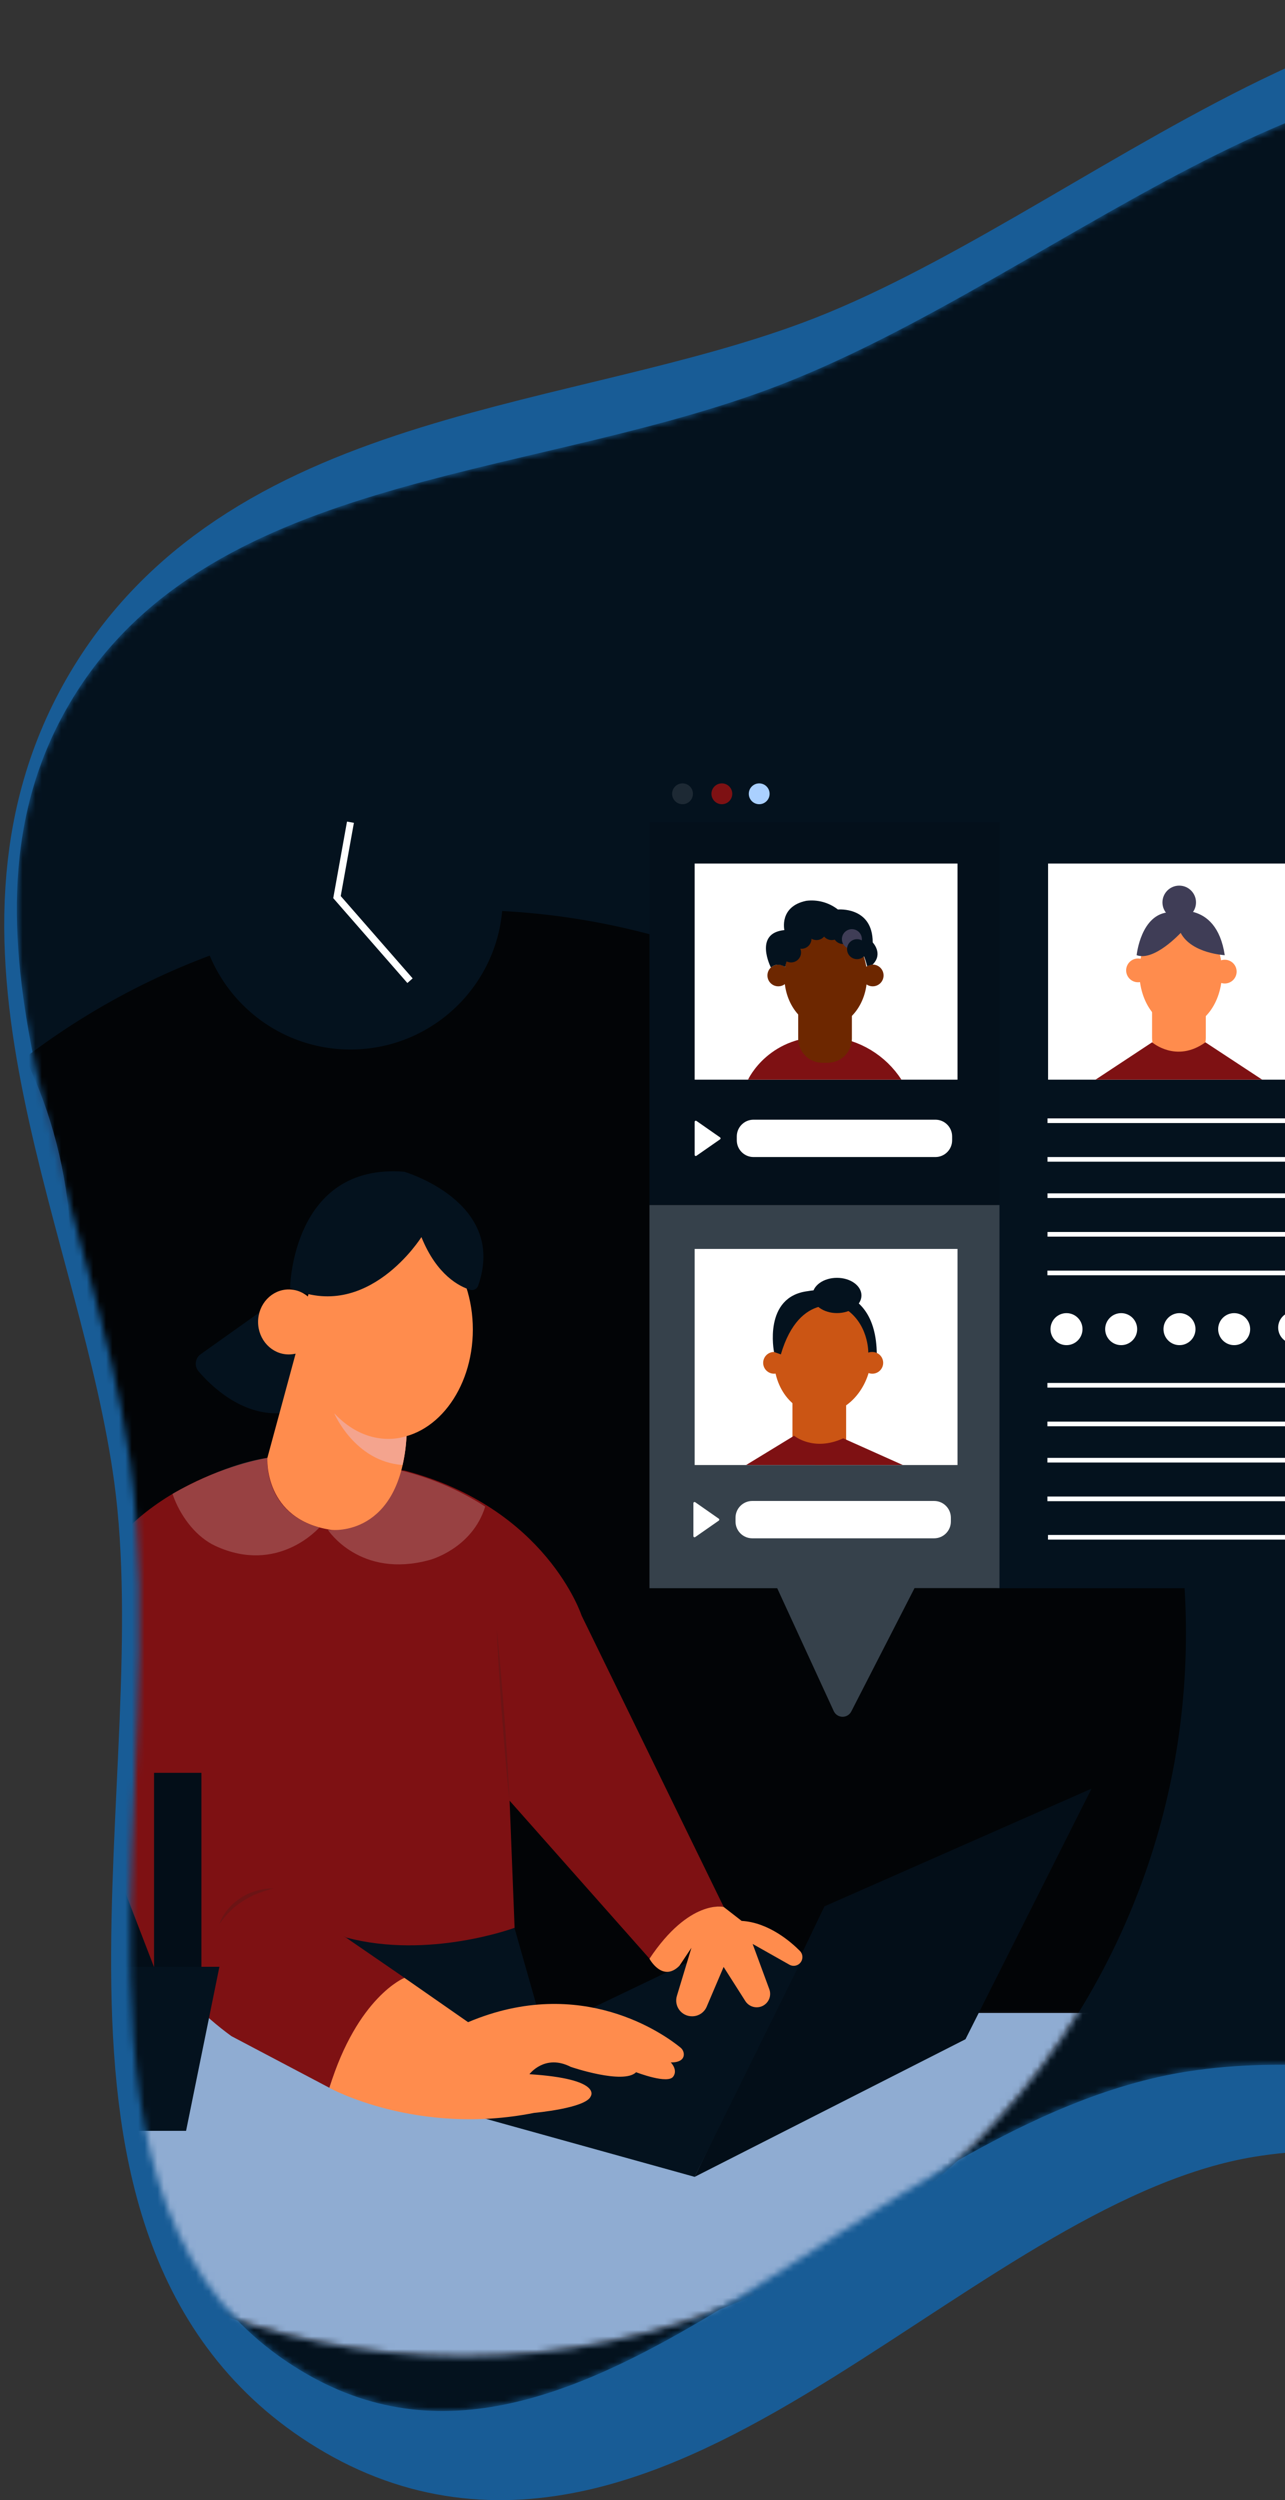 <svg width="200" height="389" viewBox="0 0 200 389" fill="none" xmlns="http://www.w3.org/2000/svg">
<rect x="0" y="0" width="200" height="389" fill="#333333" stroke="none"/>
<g clip-path="url(#clip0_319_566)">
<path fill-rule="evenodd" clip-rule="evenodd" d="M267.06 19.884C309.701 45.018 280.204 113.577 296.357 160.622C316.106 218.139 402.865 268.019 370 319.691C336.845 371.819 253.827 312.904 193.265 322.708C144.034 330.678 100.127 395.135 57.136 370.339C14.236 345.596 37.36 278.36 30.672 228.929C25.195 188.452 1.129 146.57 22.083 111.287C43.069 75.951 91.283 76.637 129.609 62.337C176.345 44.899 224.395 -5.264 267.06 19.884Z" stroke="#185C96" stroke-width="26"/>
<mask id="mask0_319_566" style="mask-type:alpha" maskUnits="userSpaceOnUse" x="2" y="11" width="369" height="365">
<path fill-rule="evenodd" clip-rule="evenodd" d="M257.639 18.887C300.801 44.332 271.408 112.954 287.961 160.239C308.198 218.048 396.01 268.559 363.128 320.22C329.955 372.338 245.869 312.784 184.814 322.292C135.182 330.022 91.227 394.45 47.715 369.342C4.295 344.287 27.264 276.959 20.247 227.331C14.502 186.694 -10.007 144.546 10.946 109.262C31.93 73.925 80.583 74.874 119.177 60.735C166.241 43.493 214.453 -6.573 257.639 18.887Z" fill="#C4C4C4"/>
</mask>
<g mask="url(#mask0_319_566)">
<path fill-rule="evenodd" clip-rule="evenodd" d="M257.639 18.887C300.801 44.332 271.408 112.954 287.961 160.239C308.198 218.048 396.01 268.559 363.128 320.22C329.955 372.338 245.869 312.784 184.814 322.292C135.182 330.022 91.227 394.45 47.715 369.342C4.295 344.287 27.264 276.959 20.247 227.331C14.502 186.694 -10.007 144.546 10.946 109.262C31.93 73.925 80.583 74.874 119.177 60.735C166.241 43.493 214.453 -6.573 257.639 18.887Z" fill="#04121E"/>
<path d="M72.066 366.613C134.208 366.613 184.585 316.237 184.585 254.094C184.585 191.951 134.208 141.575 72.066 141.575C9.923 141.575 -40.454 191.951 -40.454 254.094C-40.454 316.237 9.923 366.613 72.066 366.613Z" fill="#020406"/>
<mask id="mask1_319_566" style="mask-type:luminance" maskUnits="userSpaceOnUse" x="-41" y="141" width="226" height="226">
<path d="M72.066 366.613C134.208 366.613 184.585 316.237 184.585 254.094C184.585 191.951 134.208 141.575 72.066 141.575C9.923 141.575 -40.454 191.951 -40.454 254.094C-40.454 316.237 9.923 366.613 72.066 366.613Z" fill="white"/>
</mask>
<g mask="url(#mask1_319_566)">
<path d="M187.025 313.181H-42.904V367.676H187.025V313.181Z" fill="#AAD0FF"/>
<path opacity="0.2" d="M187.025 312.816H-42.904V367.312H187.025V312.816Z" fill="#231F20"/>
</g>
<path d="M-60.981 267.965C-21.191 267.965 11.065 235.708 11.065 195.918C11.065 156.128 -21.191 123.872 -60.981 123.872C-100.771 123.872 -133.028 156.128 -133.028 195.918C-133.028 235.708 -100.771 267.965 -60.981 267.965Z" fill="#1E487B"/>
<path opacity="0.2" d="M-60.981 267.965C-21.191 267.965 11.065 235.708 11.065 195.918C11.065 156.128 -21.191 123.872 -60.981 123.872C-100.771 123.872 -133.028 156.128 -133.028 195.918C-133.028 235.708 -100.771 267.965 -60.981 267.965Z" fill="#231F20"/>
<path d="M80.069 299.928L86.448 322.394L42.087 313.677L43.018 299.928H80.069Z" fill="#04121E"/>
<path d="M60.448 223.832C67.709 223.832 73.594 216.23 73.594 206.853C73.594 197.475 67.709 189.874 60.448 189.874C53.187 189.874 47.301 197.475 47.301 206.853C47.301 216.23 53.187 223.832 60.448 223.832Z" fill="#FF8C4D"/>
<path d="M33.992 253.071L43.018 294.01L62.944 307.709C55.472 311.758 51.27 324.829 51.27 324.829L36.017 316.79C17.96 303.714 12.457 279.016 12.457 279.016C7.998 259.273 12.457 249.654 12.457 249.654C18.684 230.453 41.621 226.823 41.621 226.823L62.944 228.793C85.045 234.549 90.523 251.36 90.523 251.36L112.625 296.658C107.021 296.035 101.108 304.757 101.108 304.757L79.315 280.16L80.094 299.933C80.094 299.933 66.766 304.884 53.892 301.452L40.406 293.129L33.992 253.071Z" fill="#7E1113"/>
<path opacity="0.2" d="M49.716 237.642C49.716 237.642 43.302 245.058 33.517 240.517C30.616 239.171 28.358 236.219 27.158 233.258C27.047 232.984 26.946 232.706 26.849 232.417C26.849 232.417 34.554 227.861 41.611 226.819C41.621 226.819 40.913 235.283 49.716 237.642Z" fill="white"/>
<path opacity="0.2" d="M51.037 238.026C51.037 238.026 56.018 245.706 66.912 242.694C66.912 242.694 73.493 240.952 75.518 234.402C71.492 231.821 67.067 229.924 62.422 228.788L61.946 228.747C61.946 228.747 59.931 238.391 51.037 238.026Z" fill="white"/>
<path opacity="0.2" d="M77.315 253.487C77.558 255.704 77.756 257.926 77.948 260.143C78.141 262.361 78.302 264.588 78.485 266.811C78.667 269.033 78.799 271.255 78.935 273.478L79.133 276.819C79.183 277.932 79.249 279.041 79.29 280.155C79.163 279.051 79.067 277.937 78.956 276.829L78.657 273.498C78.464 271.28 78.302 269.058 78.12 266.836C77.938 264.613 77.806 262.391 77.67 260.164C77.533 257.936 77.406 255.714 77.315 253.487Z" fill="#231F20"/>
<path opacity="0.2" d="M42.603 293.797C41.755 294.015 40.92 294.282 40.102 294.597L39.505 294.84L38.923 295.129C38.539 295.32 38.167 295.535 37.809 295.772C37.078 296.234 36.399 296.773 35.784 297.381C35.161 297.995 34.606 298.674 34.129 299.406C34.412 298.552 34.859 297.761 35.445 297.078C36.023 296.378 36.706 295.772 37.47 295.281C38.232 294.789 39.063 294.414 39.935 294.167C40.366 294.04 40.806 293.945 41.252 293.883C41.717 293.833 42.163 293.807 42.603 293.797Z" fill="#231F20"/>
<path d="M108.114 338.685L128.323 296.602L169.879 278.292L150.268 317.271L108.114 338.685Z" fill="#04121E"/>
<path opacity="0.2" d="M108.114 338.685L128.323 296.602L169.879 278.292L150.268 317.271L108.114 338.685Z" fill="black"/>
<path d="M108.114 338.685L63.288 326.231L114.675 301.639L124.794 304.894L108.114 338.685Z" fill="#04121E"/>
<path d="M13.384 292.988L14.224 289.51L15.262 288.993L18.269 291.246L13.384 292.988Z" fill="#04121E"/>
<path d="M14.381 287.925L14.224 289.51L15.262 288.993L14.381 287.925Z" fill="#04121E"/>
<path opacity="0.2" d="M14.381 287.925L14.224 289.51L15.262 288.993L14.381 287.925Z" fill="black"/>
<path d="M54.545 163.287C67.641 163.287 78.257 152.671 78.257 139.575C78.257 126.479 67.641 115.863 54.545 115.863C41.45 115.863 30.833 126.479 30.833 139.575C30.833 152.671 41.45 163.287 54.545 163.287Z" fill="#04121E"/>
<path d="M63.404 152.94L51.867 139.737L54.009 127.826L55.082 128.018L53.032 139.413L64.224 152.221L63.404 152.94Z" fill="white"/>
<path d="M51.27 324.839C51.27 324.839 64.862 332.362 83.127 328.732C83.127 328.732 91.226 328.008 91.95 326.14C91.95 326.14 93.818 323.442 82.403 322.713C82.403 322.713 84.787 319.499 88.837 321.574C88.837 321.574 97.033 324.374 99.007 322.404C99.007 322.404 104.069 324.374 104.819 323.027C104.819 323.027 105.543 322.146 104.404 320.876C104.404 320.876 106.469 321.012 106.428 319.585C106.418 319.382 106.364 319.185 106.269 319.006C106.175 318.827 106.043 318.67 105.882 318.547C103.518 316.618 90.553 307.126 72.855 314.619L62.944 307.719C62.944 307.719 55.629 310.665 51.27 324.839Z" fill="#FF8C4D"/>
<path d="M101.083 304.752C101.083 304.752 103.108 308.488 105.75 305.841L107.618 303.041L105.36 310.508C105.242 310.878 105.214 311.272 105.278 311.655C105.342 312.039 105.496 312.402 105.728 312.714C105.96 313.026 106.263 313.279 106.612 313.45C106.961 313.622 107.346 313.709 107.735 313.702V313.702C108.216 313.702 108.686 313.56 109.088 313.295C109.489 313.029 109.804 312.652 109.992 312.209L112.625 306.023L116.006 311.338C116.279 311.762 116.694 312.074 117.178 312.217C117.661 312.361 118.179 312.325 118.639 312.118V312.118C119.12 311.9 119.501 311.507 119.705 311.02C119.908 310.533 119.92 309.986 119.737 309.49L117.14 302.444L122.861 305.674C123.035 305.773 123.23 305.832 123.43 305.847C123.63 305.862 123.831 305.832 124.019 305.76C124.206 305.688 124.375 305.575 124.514 305.43C124.652 305.284 124.757 305.11 124.82 304.919C124.9 304.682 124.912 304.427 124.856 304.183C124.8 303.939 124.677 303.715 124.501 303.537C123.175 302.196 119.682 299.103 115.424 298.86L112.625 296.683C112.625 296.683 107.309 295.412 101.083 304.752Z" fill="#FF8C4D"/>
<path d="M211.42 127.922H155.183V247.098H211.42V127.922Z" fill="#04121E"/>
<path d="M265.906 119.078H101.083V127.927H265.906V119.078Z" fill="#04121E"/>
<path d="M155.563 127.922H101.083V187.484H155.563V127.922Z" fill="#04121E"/>
<path opacity="0.1" d="M155.563 127.922H101.083V187.484H155.563V127.922Z" fill="black"/>
<path d="M155.563 187.49H101.083V247.098H120.967L129.786 266.264C129.91 266.511 130.099 266.72 130.333 266.868C130.566 267.016 130.836 267.098 131.113 267.103C131.39 267.109 131.663 267.039 131.903 266.901C132.143 266.763 132.34 266.562 132.474 266.319L142.34 247.083H155.563V187.49Z" fill="#04121E"/>
<path opacity="0.2" d="M155.563 187.49H101.083V247.098H120.967L129.786 266.264C129.91 266.511 130.099 266.72 130.333 266.868C130.566 267.016 130.836 267.098 131.113 267.103C131.39 267.109 131.663 267.039 131.903 266.901C132.143 266.763 132.34 266.562 132.474 266.319L142.34 247.083H155.563V187.49Z" fill="white"/>
<path d="M204.034 134.356H163.126V167.979H204.034V134.356Z" fill="white"/>
<path d="M149.028 194.313H108.119V227.937H149.028V194.313Z" fill="white"/>
<path d="M145.388 233.526H117.085C115.645 233.526 114.478 234.693 114.478 236.133V236.73C114.478 238.17 115.645 239.337 117.085 239.337H145.388C146.828 239.337 147.995 238.17 147.995 236.73V236.133C147.995 234.693 146.828 233.526 145.388 233.526Z" fill="white"/>
<path d="M107.922 233.87V238.998C107.922 239.031 107.93 239.063 107.947 239.091C107.964 239.119 107.988 239.141 108.016 239.156C108.045 239.172 108.078 239.179 108.11 239.177C108.142 239.175 108.174 239.164 108.2 239.145L111.881 236.579C111.904 236.562 111.922 236.541 111.935 236.515C111.948 236.49 111.955 236.463 111.955 236.434C111.955 236.406 111.948 236.378 111.935 236.353C111.922 236.328 111.904 236.306 111.881 236.29L108.2 233.718C108.173 233.7 108.142 233.689 108.109 233.687C108.076 233.685 108.043 233.692 108.014 233.708C107.985 233.724 107.961 233.747 107.945 233.776C107.929 233.805 107.921 233.837 107.922 233.87Z" fill="white"/>
<path d="M203.974 174.004H163.035V174.728H203.974V174.004Z" fill="white"/>
<path d="M203.974 180.018H163.035V180.741H203.974V180.018Z" fill="white"/>
<path d="M203.974 185.667H163.035V186.391H203.974V185.667Z" fill="white"/>
<path d="M203.974 191.676H163.035V192.4H203.974V191.676Z" fill="white"/>
<path d="M203.958 215.165H163.02V215.889H203.958V215.165Z" fill="white"/>
<path d="M203.958 221.179H163.02V221.903H203.958V221.179Z" fill="white"/>
<path d="M203.958 226.823H163.02V227.547H203.958V226.823Z" fill="white"/>
<path d="M203.958 232.837H163.02V233.561H203.958V232.837Z" fill="white"/>
<path d="M204.05 238.816H163.111V239.54H204.05V238.816Z" fill="white"/>
<path d="M203.958 197.69H163.02V198.414H203.958V197.69Z" fill="white"/>
<path d="M165.991 209.283C167.367 209.283 168.482 208.168 168.482 206.792C168.482 205.417 167.367 204.302 165.991 204.302C164.616 204.302 163.501 205.417 163.501 206.792C163.501 208.168 164.616 209.283 165.991 209.283Z" fill="white"/>
<path d="M174.501 209.283C175.877 209.283 176.992 208.168 176.992 206.792C176.992 205.417 175.877 204.302 174.501 204.302C173.125 204.302 172.01 205.417 172.01 206.792C172.01 208.168 173.125 209.283 174.501 209.283Z" fill="white"/>
<path d="M183.578 209.283C184.953 209.283 186.068 208.168 186.068 206.792C186.068 205.417 184.953 204.302 183.578 204.302C182.202 204.302 181.087 205.417 181.087 206.792C181.087 208.168 182.202 209.283 183.578 209.283Z" fill="white"/>
<path d="M192.087 209.283C193.463 209.283 194.578 208.168 194.578 206.792C194.578 205.417 193.463 204.302 192.087 204.302C190.712 204.302 189.597 205.417 189.597 206.792C189.597 208.168 190.712 209.283 192.087 209.283Z" fill="white"/>
<path d="M201.427 209.045C202.803 209.045 203.918 207.93 203.918 206.554C203.918 205.179 202.803 204.063 201.427 204.063C200.052 204.063 198.937 205.179 198.937 206.554C198.937 207.93 200.052 209.045 201.427 209.045Z" fill="white"/>
<path opacity="0.1" d="M106.231 125.122C107.126 125.122 107.851 124.397 107.851 123.502C107.851 122.608 107.126 121.882 106.231 121.882C105.336 121.882 104.611 122.608 104.611 123.502C104.611 124.397 105.336 125.122 106.231 125.122Z" fill="white"/>
<path d="M112.351 125.122C113.246 125.122 113.971 124.397 113.971 123.502C113.971 122.608 113.246 121.882 112.351 121.882C111.457 121.882 110.731 122.608 110.731 123.502C110.731 124.397 111.457 125.122 112.351 125.122Z" fill="#7E1113"/>
<path d="M118.163 125.122C119.058 125.122 119.783 124.397 119.783 123.502C119.783 122.608 119.058 121.882 118.163 121.882C117.268 121.882 116.543 122.608 116.543 123.502C116.543 124.397 117.268 125.122 118.163 125.122Z" fill="#AAD0FF"/>
<path d="M135.542 212.034C136.255 207.084 133.482 202.588 129.348 201.992C125.214 201.396 121.284 204.926 120.571 209.877C119.857 214.828 122.63 219.324 126.765 219.92C130.899 220.515 134.829 216.985 135.542 212.034Z" fill="#CB5514"/>
<path d="M120.471 213.727C121.405 213.727 122.162 212.97 122.162 212.037C122.162 211.103 121.405 210.346 120.471 210.346C119.537 210.346 118.781 211.103 118.781 212.037C118.781 212.97 119.537 213.727 120.471 213.727Z" fill="#CB5514"/>
<path d="M123.331 217.357H131.694V224.181C131.694 225.176 131.299 226.13 130.596 226.833C129.892 227.537 128.938 227.932 127.943 227.932H127.088C126.093 227.932 125.139 227.537 124.435 226.833C123.732 226.13 123.337 225.176 123.337 224.181V217.357H123.331Z" fill="#CB5514"/>
<path d="M120.471 210.346C120.471 210.346 118.72 201.704 125.777 200.874C125.777 200.874 136.362 198.611 136.468 210.72C136.468 210.72 135.618 210.179 135.142 210.467C135.142 210.467 135.243 205.754 131.239 203.416C131.239 203.416 124.491 200.682 121.534 210.72L120.471 210.346Z" fill="#04121E"/>
<path d="M130.267 204.296C132.372 204.296 134.079 203.068 134.079 201.553C134.079 200.037 132.372 198.809 130.267 198.809C128.162 198.809 126.455 200.037 126.455 201.553C126.455 203.068 128.162 204.296 130.267 204.296Z" fill="#04121E"/>
<path d="M140.513 227.932H116.128L123.6 223.376C123.6 223.376 126.602 225.907 131.239 223.781L140.513 227.932Z" fill="#7E1113"/>
<path d="M179.31 156.878H187.673V161.49C187.673 162.485 187.278 163.439 186.574 164.142C185.871 164.846 184.917 165.241 183.922 165.241H183.061C182.066 165.241 181.112 164.846 180.409 164.142C179.705 163.439 179.31 162.485 179.31 161.49V156.878V156.878Z" fill="#FF8C4D"/>
<path d="M183.765 159.859C187.318 159.859 190.199 156.016 190.199 151.274C190.199 146.532 187.318 142.688 183.765 142.688C180.211 142.688 177.331 146.532 177.331 151.274C177.331 156.016 180.211 159.859 183.765 159.859Z" fill="#FF8C4D"/>
<path d="M176.911 148.611C176.911 148.611 177.554 142.111 182.074 141.924C182.074 141.924 189.278 139.697 190.624 148.611C190.624 148.611 185.461 148.363 183.765 145.144C183.765 145.128 179.649 149.629 176.911 148.611Z" fill="#3F3D56"/>
<path d="M183.537 143.012C184.98 143.012 186.149 141.843 186.149 140.4C186.149 138.958 184.98 137.788 183.537 137.788C182.095 137.788 180.925 138.958 180.925 140.4C180.925 141.843 182.095 143.012 183.537 143.012Z" fill="#3F3D56"/>
<path d="M177.123 152.823C178.144 152.823 178.971 151.996 178.971 150.975C178.971 149.955 178.144 149.128 177.123 149.128C176.103 149.128 175.276 149.955 175.276 150.975C175.276 151.996 176.103 152.823 177.123 152.823Z" fill="#FF8C4D"/>
<path d="M190.624 153.016C191.645 153.016 192.472 152.188 192.472 151.168C192.472 150.147 191.645 149.32 190.624 149.32C189.604 149.32 188.777 150.147 188.777 151.168C188.777 152.188 189.604 153.016 190.624 153.016Z" fill="#FF8C4D"/>
<path d="M170.507 167.979L179.315 162.168C179.315 162.168 183.077 165.438 187.612 162.168L196.451 167.979H170.507Z" fill="#7E1113"/>
<path d="M149.028 134.356H108.119V167.979H149.028V134.356Z" fill="white"/>
<path d="M145.585 174.206H117.282C115.842 174.206 114.675 175.373 114.675 176.813V177.41C114.675 178.85 115.842 180.018 117.282 180.018H145.585C147.025 180.018 148.192 178.85 148.192 177.41V176.813C148.192 175.373 147.025 174.206 145.585 174.206Z" fill="white"/>
<path d="M108.119 174.545V179.678C108.118 179.711 108.126 179.744 108.143 179.772C108.159 179.8 108.184 179.823 108.213 179.838C108.242 179.853 108.275 179.859 108.308 179.856C108.341 179.853 108.372 179.84 108.398 179.82L112.078 177.259C112.101 177.242 112.12 177.22 112.133 177.194C112.145 177.169 112.152 177.14 112.152 177.112C112.152 177.083 112.145 177.055 112.133 177.03C112.12 177.004 112.101 176.982 112.078 176.965L108.398 174.398C108.371 174.38 108.34 174.369 108.307 174.367C108.275 174.365 108.243 174.372 108.214 174.387C108.185 174.402 108.161 174.425 108.144 174.453C108.128 174.481 108.119 174.513 108.119 174.545V174.545Z" fill="white"/>
<path d="M116.426 167.98C116.426 167.98 119.712 160.731 129.285 161.308C131.506 161.516 133.652 162.224 135.56 163.379C137.469 164.535 139.091 166.108 140.305 167.98H116.426Z" fill="#7E1113"/>
<path d="M128.515 159.849C132.069 159.849 134.949 156.3 134.949 151.922C134.949 147.544 132.069 143.994 128.515 143.994C124.962 143.994 122.081 147.544 122.081 151.922C122.081 156.3 124.962 159.849 128.515 159.849Z" fill="#6D2700"/>
<path d="M121.134 153.456C122.068 153.456 122.825 152.699 122.825 151.765C122.825 150.831 122.068 150.074 121.134 150.074C120.201 150.074 119.444 150.831 119.444 151.765C119.444 152.699 120.201 153.456 121.134 153.456Z" fill="#6D2700"/>
<path d="M135.83 153.456C136.764 153.456 137.521 152.699 137.521 151.765C137.521 150.831 136.764 150.074 135.83 150.074C134.896 150.074 134.139 150.831 134.139 151.765C134.139 152.699 134.896 153.456 135.83 153.456Z" fill="#6D2700"/>
<path d="M124.228 156.984H132.59V161.596C132.59 162.591 132.195 163.545 131.492 164.248C130.788 164.952 129.834 165.347 128.839 165.347H127.984C126.989 165.347 126.035 164.952 125.331 164.248C124.628 163.545 124.233 162.591 124.233 161.596V156.984H124.228Z" fill="#6D2700"/>
<path d="M119.985 150.53C119.985 150.53 117.242 145.179 122.081 144.708C122.081 144.708 121.231 141.033 125.488 140.152C126.358 140.042 127.24 140.105 128.086 140.337C128.931 140.569 129.722 140.965 130.414 141.504C130.414 141.504 135.83 140.997 135.83 146.627C135.83 146.627 137.521 148.368 135.83 150.059C135.531 150.121 135.237 150.204 134.949 150.307C134.949 150.307 133.78 144.197 128.515 143.979C128.515 143.979 123.858 143.544 122.192 150.434C122.192 150.449 120.998 149.593 119.985 150.53Z" fill="#04121E"/>
<path d="M123.124 149.74C123.982 149.74 124.678 149.044 124.678 148.186C124.678 147.328 123.982 146.632 123.124 146.632C122.266 146.632 121.57 147.328 121.57 148.186C121.57 149.044 122.266 149.74 123.124 149.74Z" fill="#04121E"/>
<path d="M124.744 147.614C125.602 147.614 126.298 146.918 126.298 146.06C126.298 145.202 125.602 144.506 124.744 144.506C123.885 144.506 123.19 145.202 123.19 146.06C123.19 146.918 123.885 147.614 124.744 147.614Z" fill="#04121E"/>
<path d="M127.083 146.262C127.941 146.262 128.637 145.566 128.637 144.708C128.637 143.85 127.941 143.154 127.083 143.154C126.224 143.154 125.529 143.85 125.529 144.708C125.529 145.566 126.224 146.262 127.083 146.262Z" fill="#04121E"/>
<path d="M129.452 146.262C130.31 146.262 131.006 145.566 131.006 144.708C131.006 143.85 130.31 143.154 129.452 143.154C128.594 143.154 127.898 143.85 127.898 144.708C127.898 145.566 128.594 146.262 129.452 146.262Z" fill="#04121E"/>
<path d="M131.208 146.87C132.067 146.87 132.763 146.174 132.763 145.316C132.763 144.457 132.067 143.761 131.208 143.761C130.35 143.761 129.654 144.457 129.654 145.316C129.654 146.174 130.35 146.87 131.208 146.87Z" fill="#04121E"/>
<path d="M132.59 147.67C133.449 147.67 134.144 146.974 134.144 146.115C134.144 145.257 133.449 144.561 132.59 144.561C131.732 144.561 131.036 145.257 131.036 146.115C131.036 146.974 131.732 147.67 132.59 147.67Z" fill="#3F3D56"/>
<path d="M133.39 149.229C134.249 149.229 134.944 148.533 134.944 147.675C134.944 146.816 134.249 146.121 133.39 146.121C132.532 146.121 131.836 146.816 131.836 147.675C131.836 148.533 132.532 149.229 133.39 149.229Z" fill="#04121E"/>
<path d="M135.77 213.727C136.703 213.727 137.46 212.97 137.46 212.037C137.46 211.103 136.703 210.346 135.77 210.346C134.836 210.346 134.079 211.103 134.079 212.037C134.079 212.97 134.836 213.727 135.77 213.727Z" fill="#CB5514"/>
<path d="M65.591 192.471C65.591 192.471 57.188 205.876 45.15 200.358C45.15 200.358 45.458 180.949 62.893 182.301C62.893 182.301 79.031 186.983 74.41 200.059C74.319 200.296 74.143 200.491 73.916 200.604C73.689 200.717 73.428 200.742 73.184 200.672C71.529 200.165 67.986 198.414 65.591 192.471Z" fill="#04121E"/>
<path d="M40.376 204.195L31.168 210.741C30.975 210.89 30.814 211.077 30.695 211.29C30.576 211.503 30.502 211.737 30.476 211.98C30.45 212.222 30.473 212.468 30.544 212.701C30.615 212.934 30.732 213.151 30.889 213.338C32.853 215.656 37.587 220.177 43.489 219.868L46.289 209.591L40.376 204.195Z" fill="#04121E"/>
<path d="M45.975 210.736L41.616 226.818C41.616 226.818 40.993 236.467 51.579 238.026C51.579 238.026 62.331 239.246 63.283 223.432L54.581 213.849L48.683 208.787L46.278 208.437L45.975 210.736Z" fill="#FF8C4D"/>
<path d="M52.019 219.883C52.019 219.883 55.188 227.39 62.65 227.932C63.001 226.455 63.207 224.948 63.267 223.432C63.267 223.432 57.491 225.705 52.019 219.883Z" fill="#F4A48E"/>
<path d="M44.942 210.73C47.578 210.73 49.716 208.466 49.716 205.673C49.716 202.88 47.578 200.616 44.942 200.616C42.306 200.616 40.168 202.88 40.168 205.673C40.168 208.466 42.306 210.73 44.942 210.73Z" fill="#FF8C4D"/>
<path d="M22.111 290.532H22.729C23.446 290.532 24.133 290.817 24.64 291.324C25.147 291.831 25.432 292.519 25.432 293.235V307.709H19.413V293.235C19.413 292.519 19.697 291.833 20.203 291.326C20.709 290.819 21.395 290.534 22.111 290.532V290.532Z" fill="#7E1113"/>
<path d="M31.345 275.826H23.979V307.709H31.345V275.826Z" fill="#04121E"/>
<path opacity="0.2" d="M31.345 275.826H23.979V307.709H31.345V275.826Z" fill="black"/>
<path d="M13.384 292.988L18.269 291.246L23.979 306.063V310.888H19.929L13.384 292.988Z" fill="#04121E"/>
<path opacity="0.2" d="M13.384 292.988L18.269 291.246L23.979 306.063V310.888H19.929L13.384 292.988Z" fill="black"/>
<path d="M12.356 305.998H34.149L28.96 331.527H18.375L12.356 305.998Z" fill="#04121E"/>
</g>
</g>
<defs>
<clipPath id="clip0_319_566">
<rect width="200" height="389" fill="white"/>
</clipPath>
</defs>
</svg>
